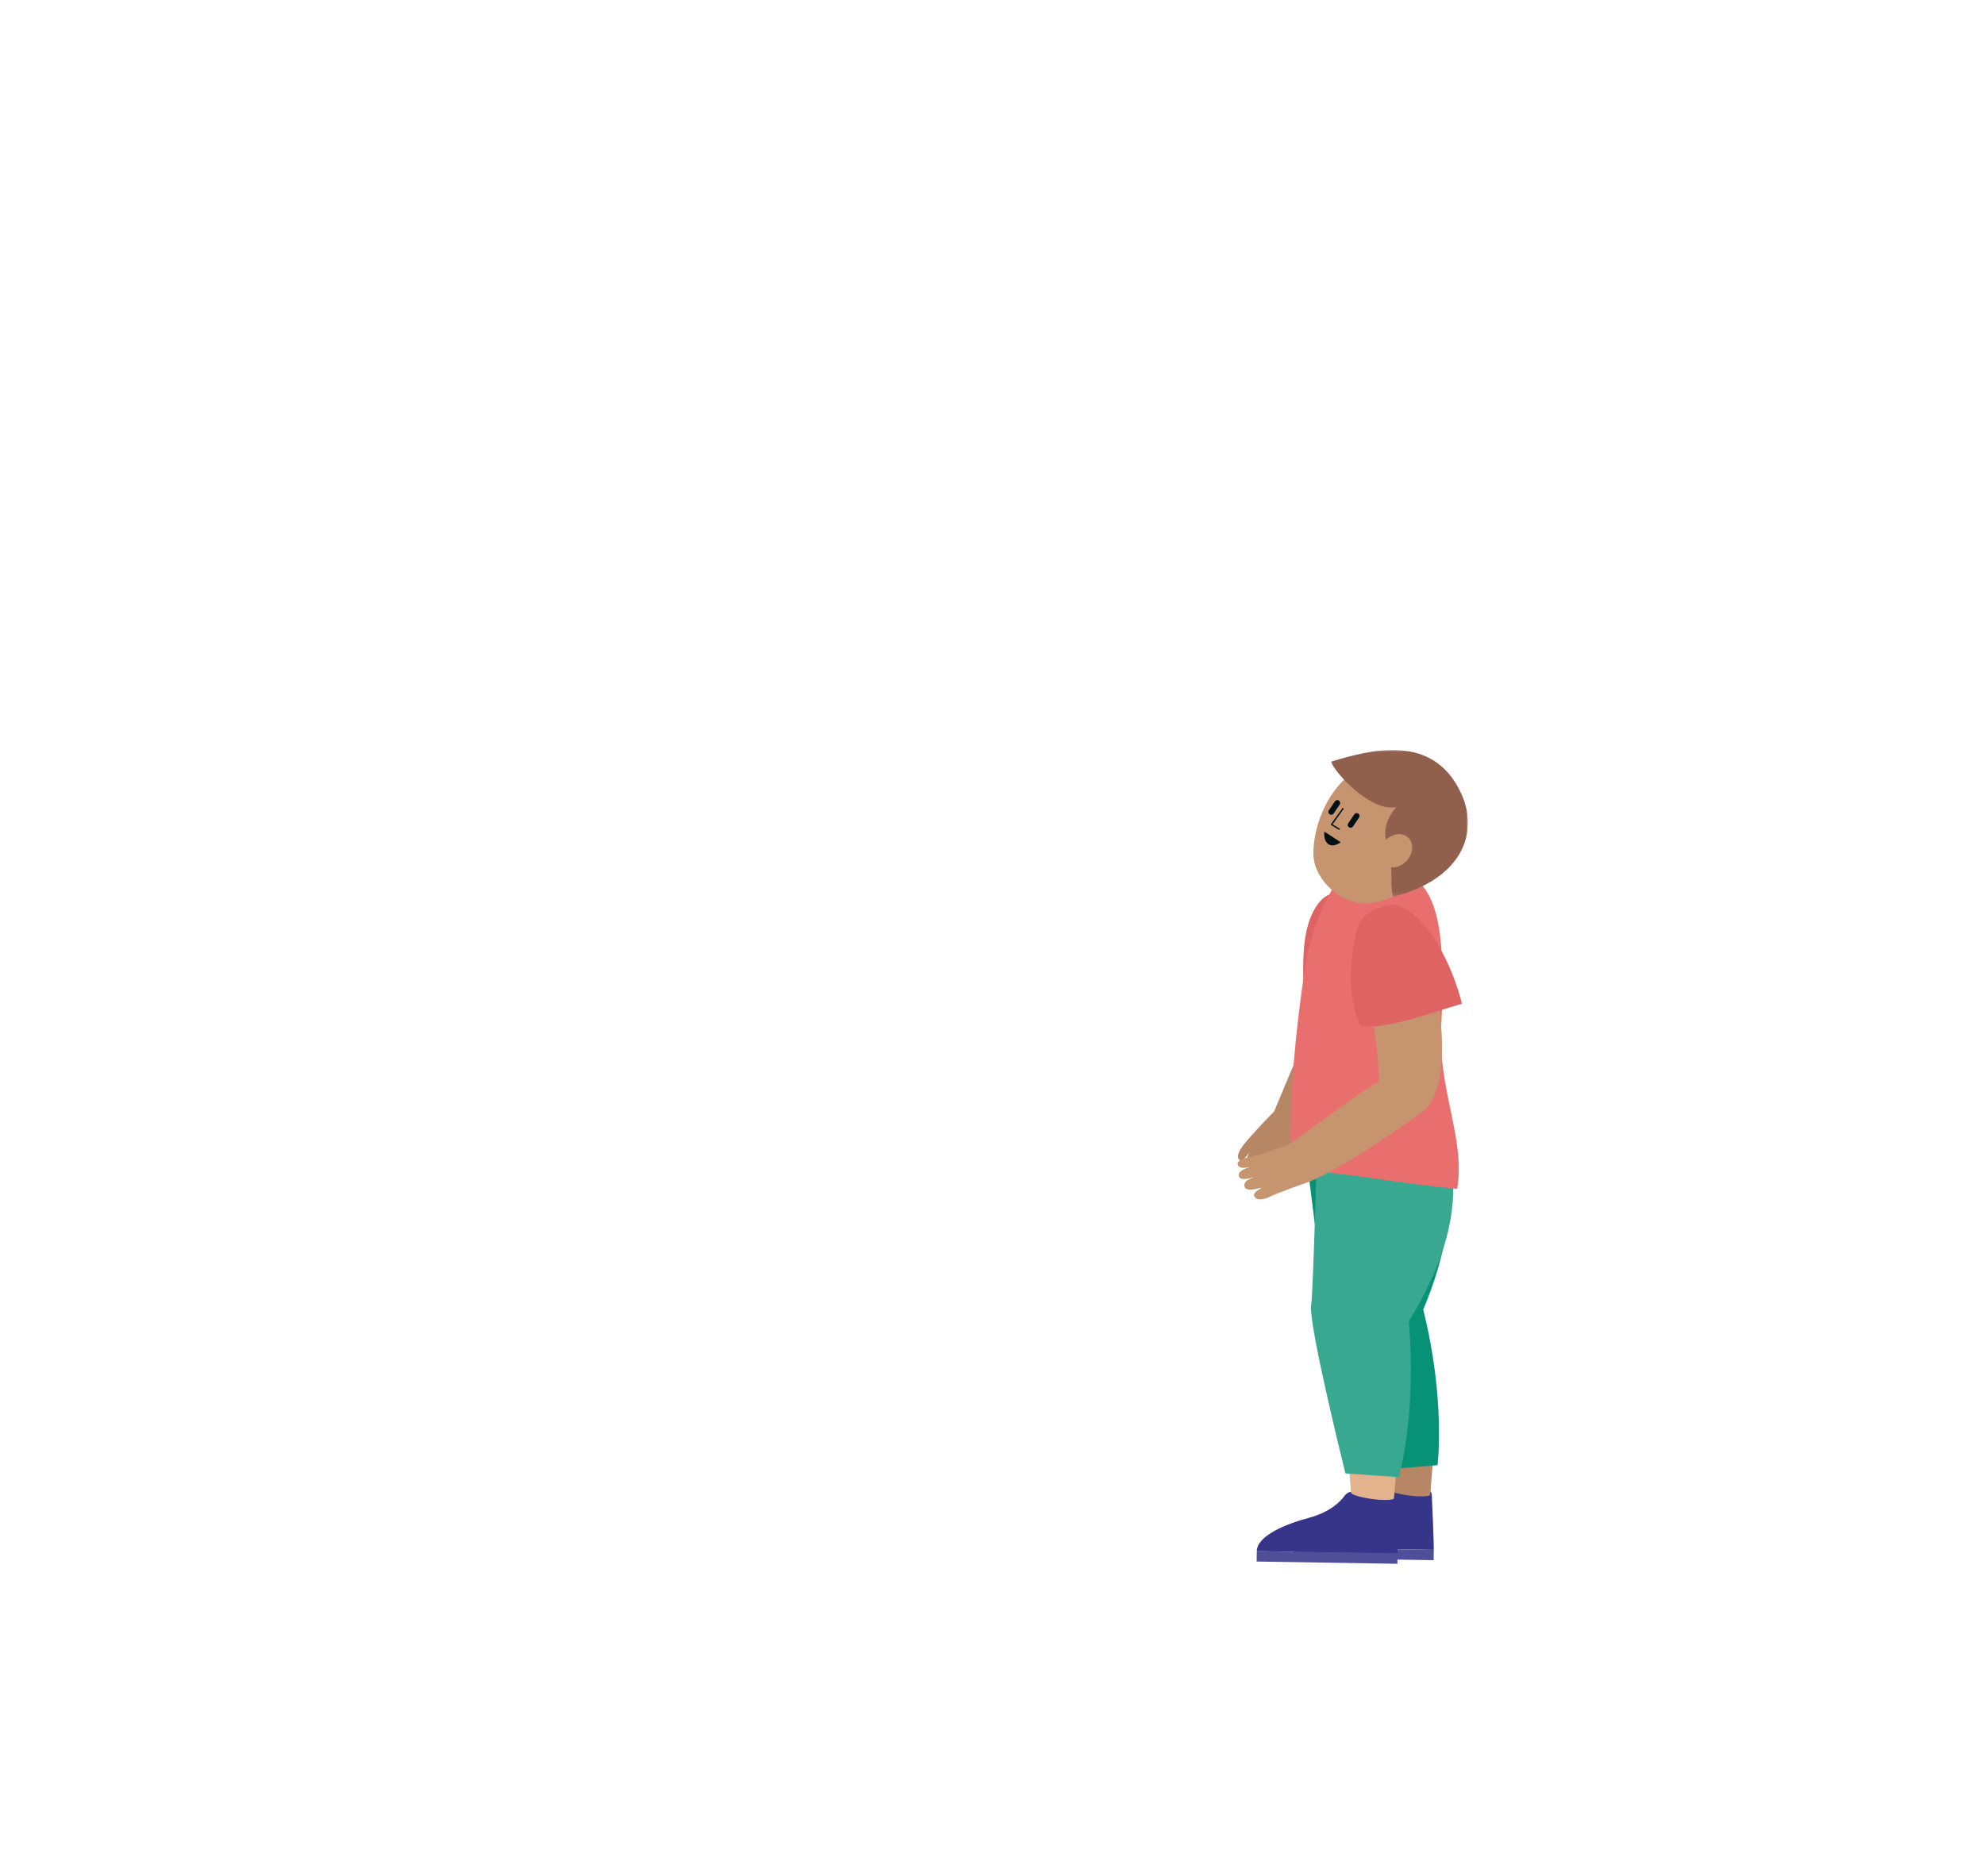 <?xml version="1.0" encoding="UTF-8"?>
<svg width="550px" height="520px" viewBox="0 0 550 520" version="1.1" xmlns="http://www.w3.org/2000/svg" xmlns:xlink="http://www.w3.org/1999/xlink">
    <title>family-picture-LRG</title>
    <defs>
        <polygon id="path-1" points="0 -2.84121631e-14 37.977 -2.84121631e-14 37.977 40.693 0 40.693"></polygon>
    </defs>
    <g id="family-picture-LRG" stroke="none" stroke-width="1" fill="none" fill-rule="evenodd">
        <g id="Group" transform="translate(331.615, 200.918)">
            <g id="family-picture-kid-3-older" transform="translate(38.663, 119.46) scale(-1, 1) translate(-38.663, -119.46) ">
                <g id="Group-48" transform="translate(2.008, 6.998)">
                    <path d="M24.141,205.757 C23.563,204.965 22.616,204.524 21.633,204.561 L11.583,204.942 C10.741,204.956 10.055,205.617 10.017,206.454 C9.848,210.165 9.43,219.675 9.464,221.733 L48.478,221.108 C48.409,216.828 40.503,213.604 34.017,211.859 C28.178,210.288 25.346,207.412 24.141,205.757" id="Fill-1" fill="#36358A"></path>
                    <polygon id="Fill-3" fill="#4F4F99" points="9.51 224.613 48.525 223.988 48.479 221.108 9.464 221.733"></polygon>
                    <path d="M23.728,186.728 L22.374,204.829 L10.444,206.434 C10.444,206.434 9.141,190.301 9.039,188.703 C15.345,187.855 23.728,186.728 23.728,186.728" id="Fill-5" fill="#B78665"></path>
                    <path d="M10.444,206.434 C10.52,206.994 13.252,207.089 16.547,206.646 C19.84,206.202 22.449,205.39 22.373,204.83 C22.297,204.27 19.565,204.175 16.271,204.618 C12.976,205.062 10.367,205.875 10.444,206.434" id="Fill-7" fill="#B78665"></path>
                    <path d="M46.315,100.941 C46.315,100.941 39.759,151.309 39.826,154.783 C39.927,159.957 23.207,199.506 23.207,199.506 L8.418,198.264 C8.418,198.264 6.139,180.098 12.386,155.15 C-0.933,123.371 8.637,110.198 8.784,103.29 L46.315,100.941 Z" id="Fill-9" fill="#079276"></path>
                    <path d="M53.747,100.234 C53.747,100.234 58.464,104.978 61.747,108.916 C63.725,111.289 64.279,112.989 63.219,113.729 C62.453,114.264 61.19,112.38 60.887,111.834 L60.786,111.866 C60.786,111.866 62.256,114.907 60.549,115.504 C59.096,116.012 57.907,112.621 57.907,112.621 L57.617,112.683 C57.617,112.683 59.143,116.055 57.297,116.443 C56.106,116.694 54.707,113.836 54.311,112.917 L54.104,112.995 C54.104,112.995 54.737,115.45 53.678,115.746 C52.389,116.105 51.71,114.707 50.672,112.235 C49.246,108.842 46.922,106.008 46.922,106.008 L53.747,100.234 Z" id="Fill-11" fill="#B78665"></path>
                    <path d="M34.27,38.96 C42.859,38.832 44.497,78.164 44.497,78.164 L53.924,100.68 L46.922,106.008 C46.922,106.008 30.686,84.673 28.377,75.708 C26.067,66.744 20.159,39.17 34.27,38.96" id="Fill-13" fill="#B78665"></path>
                    <path d="M32.687,39.969 C36.572,38.986 39.378,39.725 41.546,42.659 C46.394,49.222 45.757,59.305 45.458,69.829 C39.39,73.188 33.694,73.549 26.958,71.985 C23.414,56.03 26.275,41.593 32.687,39.969" id="Fill-15" fill="#E06363"></path>
                    <path d="M34.183,206.757 C33.606,205.964 32.659,205.523 31.675,205.56 L21.625,205.941 C20.783,205.955 20.098,206.617 20.059,207.454 C19.891,211.165 19.473,220.674 19.506,222.733 L58.521,222.108 C58.452,217.827 50.545,214.603 44.06,212.859 C38.22,211.288 35.388,208.411 34.183,206.757" id="Fill-17" fill="#36358A"></path>
                    <polygon id="Fill-19" fill="#4F4F99" points="19.552 225.612 58.567 224.987 58.521 222.107 19.506 222.733"></polygon>
                    <path d="M33.771,187.727 L32.416,205.829 L20.487,207.434 C20.487,207.434 19.183,191.301 19.082,189.703 C25.387,188.855 33.771,187.727 33.771,187.727" id="Fill-21" fill="#E2B38C"></path>
                    <path d="M20.486,207.434 C20.562,207.994 23.294,208.089 26.589,207.646 C29.883,207.202 32.492,206.389 32.416,205.83 C32.339,205.27 29.608,205.175 26.314,205.618 C23.019,206.061 20.41,206.874 20.486,207.434" id="Fill-23" fill="#E2B38C"></path>
                    <path d="M41.529,99.624 C41.529,99.624 42.848,150.396 43.452,153.818 C44.353,158.916 33.954,200.556 33.954,200.556 L19.15,201.598 C19.15,201.598 14.085,183.998 16.397,158.389 C-1.683,129.034 5.734,114.549 4.81,107.701 L41.529,99.624 Z" id="Fill-25" fill="#39A891"></path>
                    <path d="M14.078,35.926 C9.936,40.333 5.777,46.298 7.401,76.429 C8.368,94.377 0.645,107.49 2.965,121.677 C2.965,121.677 12.078,120.859 25.416,118.871 C40.193,116.669 48.544,116.444 48.544,116.444 C50.221,103.106 48.062,79.042 44.963,59.13 C42.246,41.674 29.835,26.635 29.835,26.635 C29.835,26.635 16.885,32.94 14.078,35.926" id="Fill-27" fill="#E96F6F"></path>
                    <path d="M31.469,5.766 C41.266,13.052 43.051,24.785 42.822,29.298 C42.475,36.131 34.833,43.457 26.994,42.428 C17.905,41.234 4.825,33.12 4.894,17.125 C4.924,10.015 10.963,1.422 20.588,1.463 C25.262,1.483 28.79,3.774 31.469,5.766" id="Fill-29" fill="#C6946F"></path>
                    <path d="M23.202,45.2 C29.133,47.601 29.301,57.473 28.174,64.063 C28.174,64.063 24.526,83.569 24.679,91.934 C29.104,94.098 40.579,103.122 49.657,109.286 C49.657,109.286 56.495,111.852 57.607,112.159 C58.978,112.536 64.161,113.312 63.84,114.814 C63.519,116.315 61.452,115.764 60.836,115.646 L60.795,115.744 C60.795,115.744 64.085,116.564 63.454,118.251 C62.918,119.689 59.539,118.431 59.539,118.431 L59.475,118.552 C59.475,118.552 62.757,119.404 61.815,121.313 C61.279,122.4 58.431,121.656 57.468,121.373 L57.396,121.58 C57.396,121.58 59.698,122.666 59.249,123.666 C58.701,124.881 57.032,124.898 54.614,123.722 C52.377,122.633 45.778,120.323 44.81,119.985 L44.809,119.986 C44.79,119.979 44.769,119.971 44.749,119.964 C44.71,119.951 44.686,119.942 44.686,119.942 L44.686,119.941 C34.336,116.241 12.488,100.208 12.488,100.208 C1.71,91.5 10.659,56.723 10.659,56.723 C13.471,47.047 18.925,43.469 23.202,45.2" id="Fill-31" fill="#C6946F"></path>
                    <path d="M30.63,49.311 C32.811,57.162 33.617,69.099 29.672,76.573 C22.8,77.559 9.842,72.724 1.645,70.346 C5.821,54.11 15.426,41.316 22.382,43.102 C26.263,44.099 29.654,45.8 30.63,49.311 Z" id="Fill-33" fill="#E06363"></path>
                    <path d="M38.337,17.822 L38.337,17.822 C37.973,18.066 37.48,17.97 37.235,17.608 L35.553,15.125 C35.308,14.762 35.405,14.271 35.768,14.027 C36.132,13.784 36.626,13.88 36.871,14.241 L38.552,16.726 C38.797,17.087 38.701,17.578 38.337,17.822" id="Fill-35" fill="#021014"></path>
                    <path d="M32.967,21.424 L32.967,21.424 C32.603,21.668 32.11,21.572 31.865,21.21 L30.183,18.727 C29.938,18.364 30.034,17.873 30.398,17.629 L30.398,17.629 C30.761,17.386 31.256,17.482 31.501,17.843 L33.182,20.328 C33.427,20.689 33.33,21.18 32.967,21.424" id="Fill-37" fill="#021014"></path>
                    <g id="Group-41">
                        <mask id="mask-2" fill="white">
                            <use xlink:href="#path-1"></use>
                        </mask>
                        <g id="Clip-40"></g>
                        <path d="M19.834,15.833 C26.621,17.298 36.576,6.792 37.977,3.253 C27.143,-0.012 9.661,-4.898 1.858,12.071 C-3.244,23.168 1.875,35.916 20.762,40.693 C21.923,35.425 20.165,33.251 22.603,25.327 C23.744,21.617 21.624,17.69 19.834,15.833" id="Fill-39" fill="#90604D" mask="url(#mask-2)"></path>
                    </g>
                    <path d="M23.036,25.225 C21.197,23.164 18.332,22.708 16.638,24.206 C14.944,25.705 15.063,28.59 16.902,30.651 C18.742,32.712 21.606,33.167 23.3,31.67 C24.995,30.171 24.876,27.286 23.036,25.225" id="Fill-42" fill="#C6946F"></path>
                    <polyline id="Stroke-44" stroke="#021014" stroke-width="0.381" points="34.562 16.162 37.795 20.669 35.552 22.015"></polyline>
                    <path d="M39.795,22.633 L35.285,25.568 C35.285,25.568 37.326,27.241 38.853,25.964 C40.13,24.898 39.795,22.633 39.795,22.633" id="Fill-46" fill="#021014"></path>
                </g>
            </g>
        </g>
    </g>
</svg>